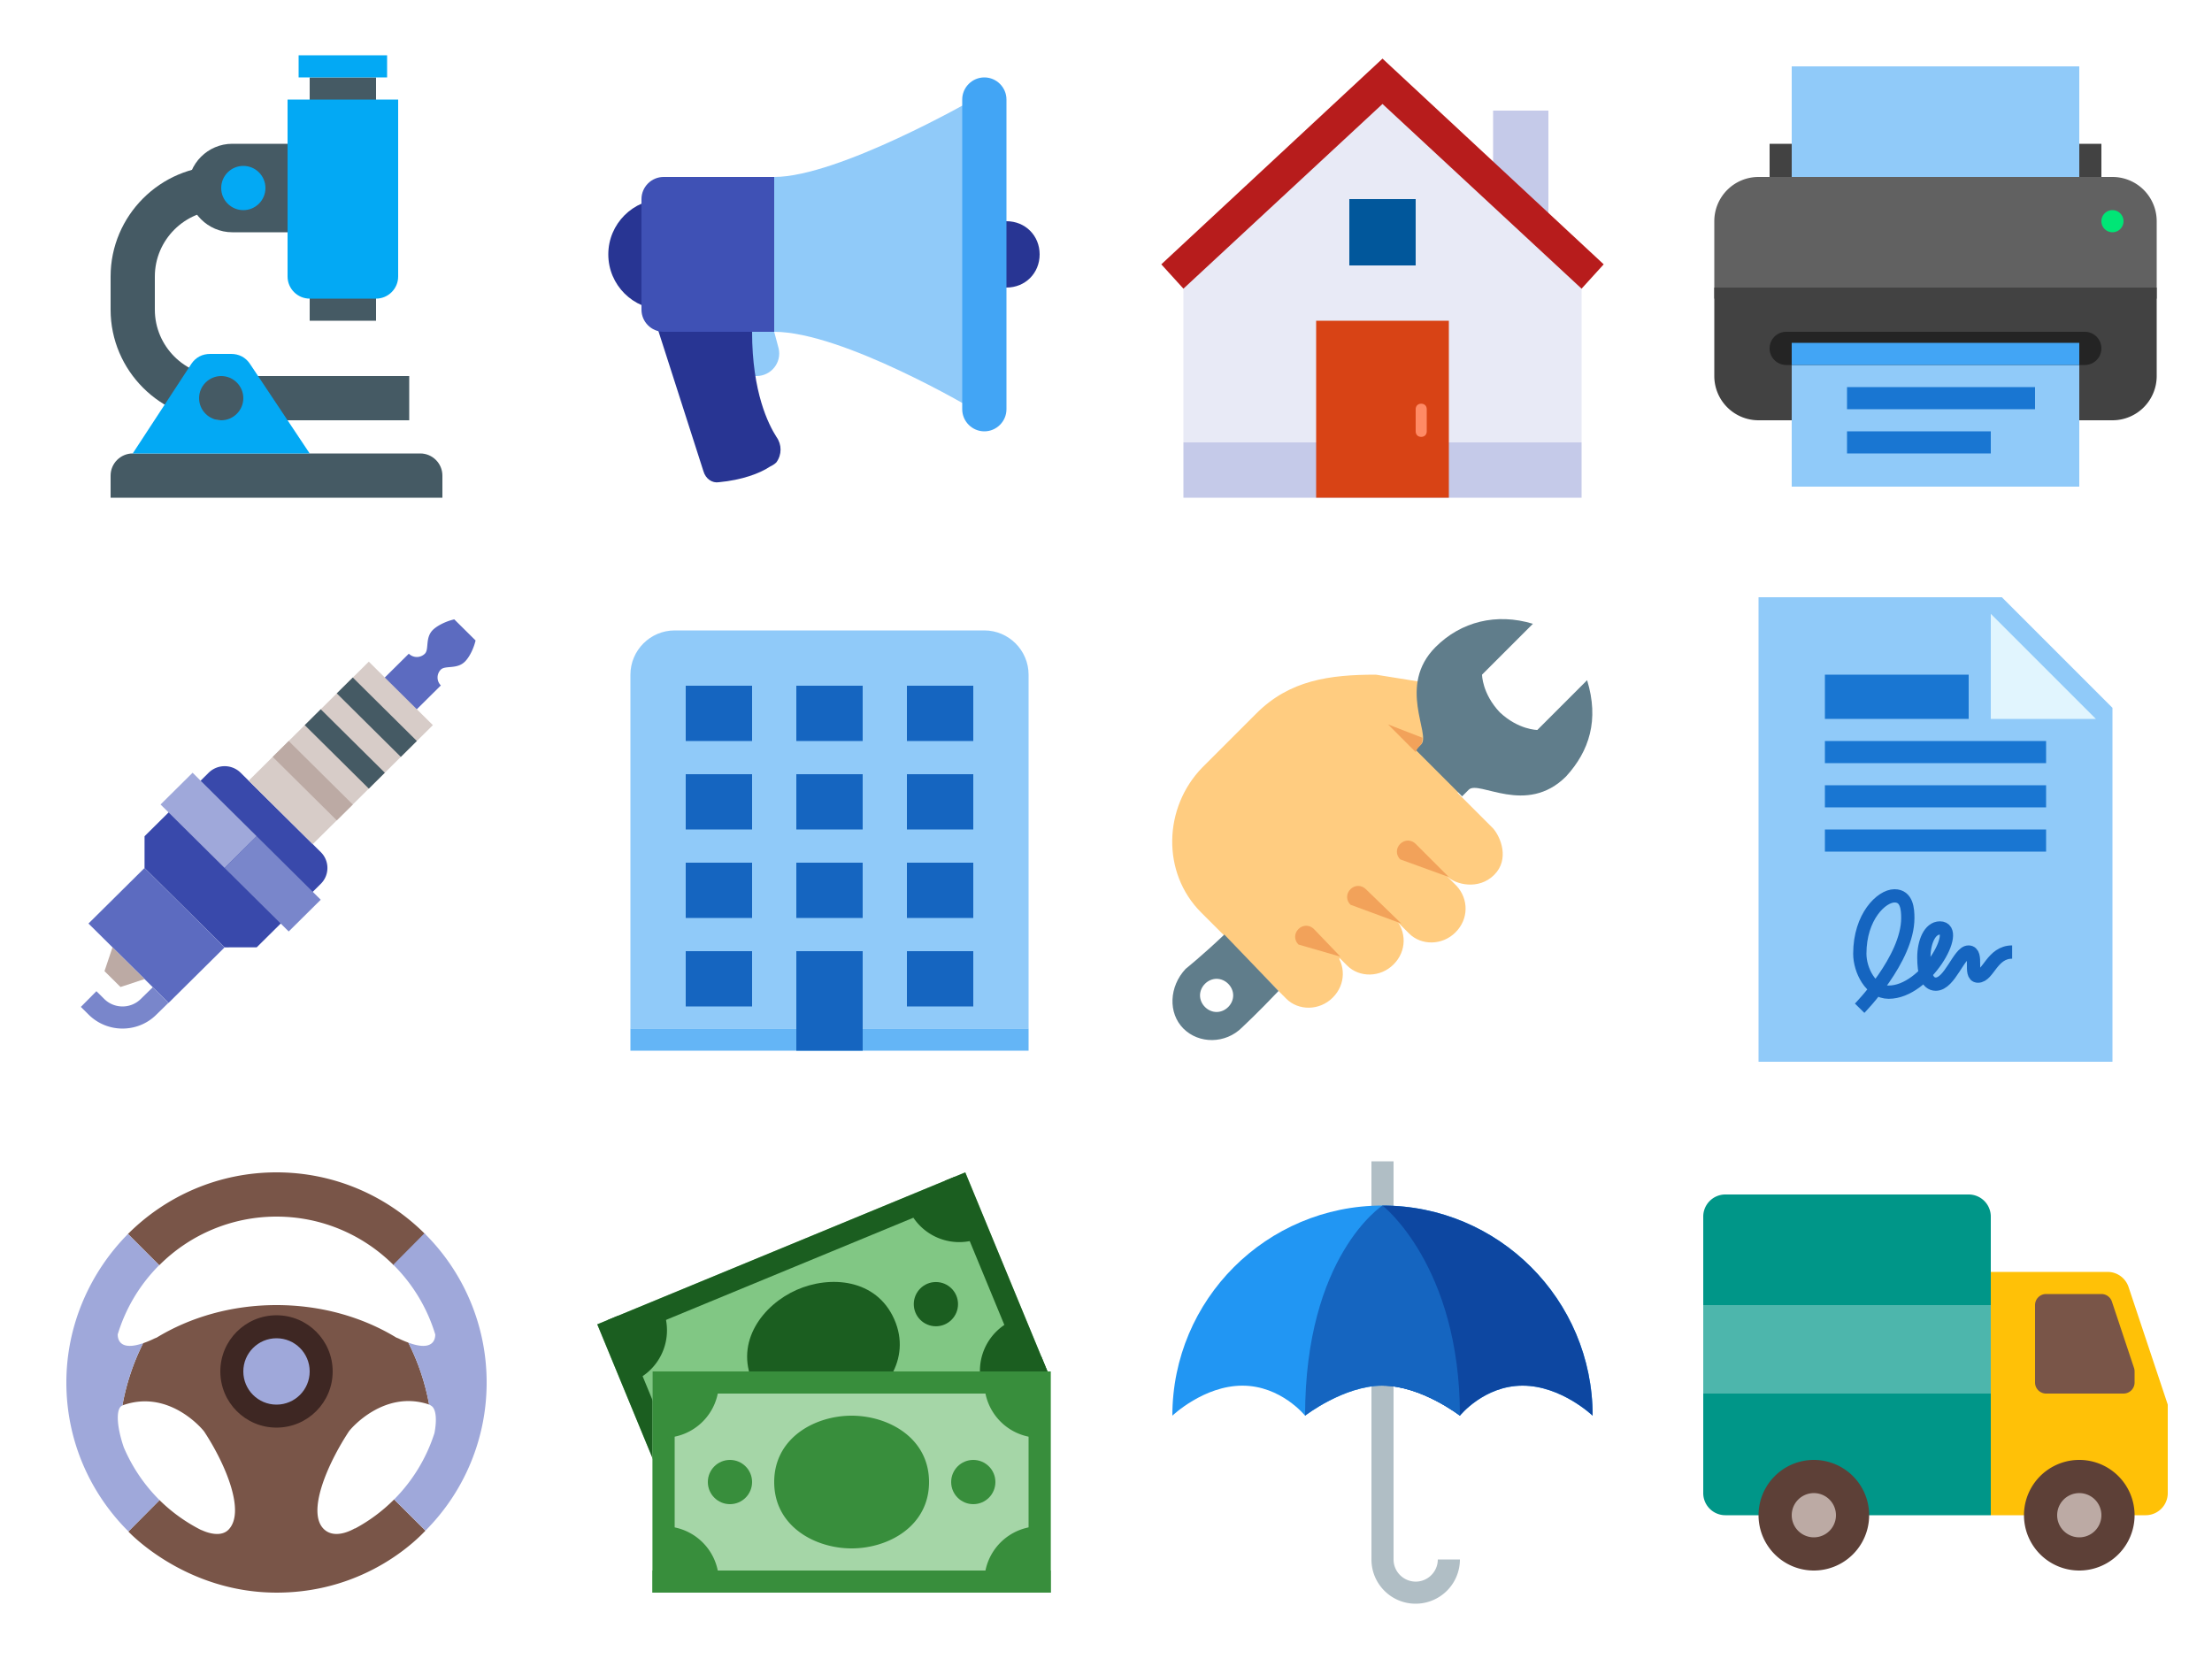<?xml version="1.0" encoding="utf-8"?><svg width="200" height="150" viewBox="0 0 200 150" xmlns="http://www.w3.org/2000/svg" xmlns:xlink="http://www.w3.org/1999/xlink"><svg version="1" viewBox="-1 -1 50 50" width="50" height="50" id="advertise" x="50"><g fill="#90CAF9"><path d="M17.4 33H15v-4h4l.4 1.5c.3 1.3-.7 2.5-2 2.5zM37 36s-11.8-7-18-7V15c5.8 0 18-7 18-7v28z"/></g><g fill="#283593"><circle cx="9" cy="22" r="5"/><path d="M40 19h-3v6h3c1.7 0 3-1.3 3-3s-1.3-3-3-3zM18.6 41.2c-.9.6-2.5 1.2-4.6 1.4-.6.1-1.2-.3-1.4-1L8.2 27.9S17 21.7 17 29c0 5.5 1.5 8.4 2.2 9.5.5.7.5 1.6 0 2.3-.2.2-.4.3-.6.4z"/></g><path fill="#3F51B5" d="M9 29h10V15H9c-1.1 0-2 .9-2 2v10c0 1.1.9 2 2 2z"/><path fill="#42A5F5" d="M38 38c-1.1 0-2-.9-2-2V8c0-1.1.9-2 2-2s2 .9 2 2v28c0 1.1-.9 2-2 2z"/></svg><svg width="50" height="50" viewBox="-1 -1 50 50" id="car" y="100"><g fill="#795548"><path d="M31.098 37.204l-.004-.02c-.14.073-1.72 1.024-2.75.128-1.685-1.464.25-5.922 2.19-8.873.2-.305 3.236-3.815 7.266-2.446a20.57 20.57 0 0 0-1.882-5.6 9.753 9.753 0 0 1-.874-.37c-.08-.038-.136-.053-.21-.084C31.82 18.104 28.075 17 24 17s-7.818 1.104-10.835 2.94c-.073.032-.128.047-.21.086a9.052 9.052 0 0 1-1.01.42h-.002a20.568 20.568 0 0 0-1.874 5.625h.002c4.22-1.53 7.286 2.205 7.394 2.37 1.94 2.95 3.757 7.283 2.19 8.872-.823.834-2.387.05-2.447.023l-.003.01a15.015 15.015 0 0 1-3.78-2.71l-2.82 2.838c.03.028 5.116 5.525 13.41 5.525s12.99-5.136 13.432-5.58l.022-.026-2.836-2.82a14.98 14.98 0 0 1-3.538 2.632zM24 9c4.136 0 7.886 1.682 10.602 4.398l2.827-2.827C33.987 7.13 29.237 5 24 5s-9.988 2.13-13.43 5.57L13.4 13.4A14.953 14.953 0 0 1 24 9z"/></g><circle fill="#3E2723" cx="24" cy="23" r="5.079"/><g fill="#9FA8DA"><path d="M43 24a18.935 18.935 0 0 0-5.625-13.49l-2.816 2.84a15.004 15.004 0 0 1 3.796 6.31c0 .454-.215 1.553-2.438.734a20.558 20.558 0 0 1 1.882 5.6c.08.042.16.084.228.135.403.298.484 1.25.254 2.448a14.987 14.987 0 0 1-3.645 5.995l2.836 2.818A18.933 18.933 0 0 0 43 24zM10.196 29.873c-.618-1.795-.736-3.364-.224-3.744.03-.022.068-.04.1-.06h-.003a20.568 20.568 0 0 1 1.873-5.625c-2.107.727-2.3-.355-2.298-.794a14.995 14.995 0 0 1 3.705-6.21l.048-.042-2.827-2.827C7.168 14.006 5 18.783 5 24c0 5.268 2.152 10.025 5.614 13.467l2.813-2.83a15.01 15.01 0 0 1-3.23-4.764z"/><circle cx="24" cy="23" r="3"/></g></svg><svg width="50" height="50" viewBox="-1 -1 50 50" id="car-repair" y="50"><path fill="#3949AB" d="M28.002 26.043L20.76 18.87a2.06 2.06 0 0 0-2.897 0l-5.793 5.738-.002 2.87 7.243 7.178 2.898-.002 5.794-5.74c.8-.793.8-2.078 0-2.87z"/><g fill="#5C6BC0"><path d="M42 6.908L40.073 5c-.765.173-1.546.57-1.934.953-.725.718-.324 1.757-.725 2.152-.4.396-1.05.396-1.45 0l-3.62 3.587c-.8.793-.8 2.08 0 2.87.8.794 2.097.793 2.897.002l3.62-3.59a1.01 1.01 0 0 1 0-1.434c.4-.396 1.45 0 2.174-.718.388-.382.79-1.156.964-1.914zM12.067 27.48l7.244 7.176-5.068 5.02L7 32.502z"/></g><path fill="#9FA8DA" d="M19.31 27.48L16 24.2l-2.483-2.462 2.897-2.87 2.483 2.462 3.31 3.278z"/><path fill="#D7CCC8" d="M27.277 25.325l-5.793-5.74L32.346 8.824l5.794 5.74z"/><g fill="#455A64"><path d="M35.242 17.435l-5.793-5.743 1.448-1.434 5.793 5.74zM32.347 20.304l-5.794-5.74L28 13.128l5.795 5.74z"/></g><g fill="#BCAAA4"><path d="M9.172 34.653l-.724 2.154 1.448 1.434 2.173-.717zM29.45 23.174l-5.794-5.74L25.104 16l5.794 5.74z"/></g><g fill="#7986CB"><path d="M25.104 33.22l-5.793-5.74 2.897-2.872 3.31 3.28L28 30.35zM12.814 38.26l-1.087 1.064c-.91.9-2.39.9-3.3 0l-.71-.704-1.407 1.42.71.705a4.336 4.336 0 0 0 3.06 1.253c1.106 0 2.21-.416 3.05-1.25l1.104-1.08-1.42-1.407z"/></g></svg><svg version="1" viewBox="-1 -1 50 50" width="50" height="50" id="construction" x="50" y="50"><path fill="#90CAF9" d="M42 42H6V10c0-2.2 1.8-4 4-4h28c2.2 0 4 1.8 4 4v32z"/><path fill="#64B5F6" d="M6 42h36v2H6z"/><g fill="#1565C0"><path d="M31 27h6v5h-6zM21 27h6v5h-6zM11 27h6v5h-6zM31 35h6v5h-6zM11 35h6v5h-6zM31 19h6v5h-6zM21 19h6v5h-6zM11 19h6v5h-6zM31 11h6v5h-6zM21 11h6v5h-6zM11 11h6v5h-6zM21 35h6v9h-6z"/></g></svg><svg version="1" viewBox="-1 -1 50 50" width="50" height="50" id="country" x="100"><path fill="#E8EAF6" d="M42 39H6V23L24 6l18 17z"/><g fill="#C5CAE9"><path d="M39 21l-5-5V9h5zM6 39h36v5H6z"/></g><path fill="#B71C1C" d="M24 4.3L4 22.9l2 2.2L24 8.4l18 16.7 2-2.2z"/><path fill="#D84315" d="M18 28h12v16H18z"/><path fill="#01579B" d="M21 17h6v6h-6z"/><path fill="#FF8A65" d="M27.5 35.5c-.3 0-.5.2-.5.5v2c0 .3.2.5.5.5s.5-.2.5-.5v-2c0-.3-.2-.5-.5-.5z"/></svg><svg viewBox="-1 -1 50 50" width="50" height="50" id="engineer" x="100" y="50"><g fill="#FFCC80"><path d="M24.3 22.7c-1.1-1.1-3-1.1-4.2.1-1.2 1.2-1.2 3-.1 4.2l6.4 6.4c1.1 1.1 3 1.1 4.2-.1 1.2-1.2 1.2-3 .1-4.2l-6.4-6.4z"/><path d="M20.2 35.6l7.9-7.9.6-.6 1.1 1.1c.8.8 2.9 1.3 4.3-.1 1.4-1.4.6-3.4-.1-4.2l-3.2-3.2s1.4-4.2 1.1-6.4c-.1-1.9-1.2-3.2-3.5-3.5l-5-.8c-4.2 0-7.8.5-10.8 3.5l-4.9 4.9C4.2 22 4 27.9 7.6 31.5l7.7 7.7 4.9-3.6z"/><path d="M20 26.9c-1.1-1.1-3-1.1-4.2.1-1.2 1.2-1.2 3-.1 4.2l5.1 5.1c1.1 1.1 3 1.1 4.2-.1 1.2-1.2 1.2-3 .1-4.2L20 26.9z"/><path d="M14.5 29.9c-1.1-1.1-3-1.1-4.2.1-1.2 1.2-1.2 3-.1 4.2l5.1 5.1c1.1 1.1 3 1.1 4.2-.1 1.2-1.2 1.2-3 .1-4.2l-5.1-5.1z"/></g><g fill="#607D8B"><path d="M9.7 33.5c-2 1.9-3.5 3.1-3.5 3.1-1.5 1.6-1.6 4-.2 5.4 1.4 1.4 3.8 1.4 5.3-.1.1-.1 1.4-1.3 3.3-3.3l-4.9-5.1zm-.7 7c-.8 0-1.5-.7-1.5-1.5s.7-1.5 1.5-1.5 1.5.7 1.5 1.5-.7 1.5-1.5 1.5zM42.5 10.5L38 15s-1.7 0-3.4-1.6C33 11.7 33 10 33 10l4.6-4.6c-3.3-1-6.5-.2-8.8 2.1-3.5 3.5-.4 7.9-1.3 8.8l-.5.5 4.2 4.2.6-.6c.9-.9 5.2 2.4 8.8-1.2 2.1-2.3 3-5.1 1.9-8.7z"/></g><path fill="#F2A25A" d="M30 28.3l-3-3c-.4-.4-1-.4-1.4 0-.4.4-.4 1 0 1.4l4.4 1.6zM25.7 32.5l-3.2-3.1c-.4-.4-1-.4-1.4 0s-.4 1 0 1.4l4.6 1.7zM20.2 35.5L17.8 33c-.4-.4-1-.4-1.4 0s-.4 1 0 1.4l3.8 1.1zM27.4 16.4c.2-.2.2-.4.2-.7l-3.1-1.2L27 17c.1-.3.3-.5.4-.6z"/></svg><svg id="expertise" viewBox="-1 -1 50 50" width="50" height="50"><style>.st0{fill:#ff9800}.st1{fill:#00a344}.st2{fill:#1565c0}.st3{fill:#3f51b5}.st4{fill:#b3e5fc}.st5{fill:none;stroke:#f44336;stroke-width:4;stroke-miterlimit:10}.st6{fill:#37474f}.st7{fill:#f44336}.st8{fill:#546e7a}.st9{fill:#00c853}.st10{fill:#9ccc65}.st11{fill:#8bc34a}.st12{fill:#2e7d32}.st13{fill:#388e3c}.st14{fill:#43a047}.st15{fill:#ad1457}.st16{fill:#e91e63}.st17{fill:#303f9f}.st18{fill:#4caf50}.st19{fill:#ff5722}.st20{fill:#ffc107}.st21{fill:#bf360c}.st22{fill:#ff8a65}.st23{fill:#2196f3}.st24{fill:#64b5f6}.st25{fill:#b2ebf2}.st26{fill:#4dd0e1}.st27{fill:#ffa726}.st28{fill:#ffb74d}.st29{fill:#b0bec5}.st30{fill:#81d4fa}.st31{fill:#80deea}.gst32{fill:#03a9f4}.gst33{fill:#455a64}.st34{fill:#8a5100}.st35{fill:#607d8b}.st36{fill:#2962ff}.st37{fill:#cc861e}.st38{fill:#90a4ae}.st39{fill:#00bcd4}.st40{fill:none;stroke:#3f51b5;stroke-width:4;stroke-miterlimit:10}.st41{fill:#e64a19}.st42{fill:#ef6c00}.st43{fill:#992b0a}.st44{fill:#FFF}.st45{fill:#d32f2f}.st46{fill:#0277bd}.st47{fill:#263238}.st48{fill:#795548}.st49{fill:#cddc39}.st50{fill:#1976d2}.st51{fill:#f8bbd0}.st52{fill:#d1c4e9}.st53{fill:#f06292}.st54{fill:#673ab7}.st55{fill:#1b5e20}.st56{fill:#81c784}.st57{fill:#ef9a9a}.st58{fill:#cc4216}.st59{fill:#ffeb3b}.st60{fill:#ffcc80}.st61{fill:#1e88e5}.st62{fill:#bbdefb}.st63{fill:#469c10}.st64{fill:#64dd17}.st65{fill:#90caf9}.st66{fill:#42a5f5}.st67{fill:#b39ddb}.st68{fill:#33691e}.st69{fill:#ccff90}.st70{fill:#4fc3f7}.st71{fill:#689f38}.st72{fill:#c6ff00}.st73{fill:none;stroke:#c6ff00;stroke-width:2;stroke-linecap:round;stroke-linejoin:round;stroke-miterlimit:10}.st74{fill:#009688}.st75{fill:#26a69a}.st76{fill:#00897b}.st77{fill:#a5d6a7}.st78{fill:#9c2c0a}.st79{fill:#e0f7fa}.st80{fill:#9e2d0a}.st81{fill:#f57c00}.st82{fill:#004d40}.st83{fill:#80cbc4}.st84{fill:#ffcdd2}.st85{fill:#9575cd}.st86{fill:#7454b3}.st87{fill:none;stroke:#bbdefb;stroke-width:4;stroke-linecap:round;stroke-miterlimit:10}.st88{fill:#d15f00}.st89{fill:#db6400}.st90{fill:#c45900}.st91{fill:#9fa8da}.st92{fill:#7986cb}.st93{fill:#d18a2e}.st94{fill:#ffab40}</style><g id="gXMLID_765_"><path id="gXMLID_769_" class="gst33" d="M27 6h6v22h-6z"/><path id="gXMLID_768_" class="gst33" d="M19 33c-3.3 0-6-2.7-6-6v-3c0-3.3 2.7-6 6-6h6v-4h-6c-5.5 0-10 4.5-10 10v3c0 5.5 4.5 10 10 10h17v-4H19z"/><path id="gXMLID_767_" class="gst33" d="M9 44h30v-2c0-1.1-.9-2-2-2H11c-1.1 0-2 .9-2 2v2z"/><path id="gXMLID_766_" class="gst33" d="M25 20h-5c-2.2 0-4-1.8-4-4s1.8-4 4-4h5v8z"/></g><g id="gXMLID_757_"><path id="gXMLID_763_" class="gst32" d="M33 26h-6c-1.1 0-2-.9-2-2V8h10v16c0 1.1-.9 2-2 2z"/><path id="gXMLID_762_" class="gst32" d="M26 4h8v2h-8z"/><circle id="gXMLID_761_" class="gst32" cx="21" cy="16" r="2"/><path id="gXMLID_758_" class="gst32" d="M21.6 31.9c-.4-.6-1-.9-1.7-.9H18c-.7 0-1.3.3-1.7.9L11 40h16l-5.4-8.1zM19 37c-1.1 0-2-.9-2-2s.9-2 2-2 2 .9 2 2-.9 2-2 2z"/></g></svg><svg width="50" height="50" viewBox="-1 -1 50 50" id="finance" x="50" y="100"><path fill="#81C784" d="M3 18.74L36.275 5l7.634 18.485-33.276 13.74z"/><g fill="#1B5E20"><path d="M3.003 18.74l1.85-.764 7.627 18.488-1.85.763z"/><path d="M9.87 35.38l33.276-13.743.763 1.848-33.276 13.74z"/><path d="M43.91 23.487l-1.847.763-7.637-18.485 1.85-.763z"/><path d="M36.114 7.23L4.688 20.21l-.764-1.85L35.35 5.382zM9.217 31.51a5 5 0 0 1 6.53 2.713l-4.62 1.908-1.91-4.62z"/><path d="M6.214 23.904a5 5 0 0 0 2.713-6.53l-4.622 1.91 1.91 4.62zM40.693 18.322a5 5 0 0 0-2.713 6.53l4.62-1.91-1.907-4.62zM37.64 10.928a5 5 0 0 1-6.53-2.713l4.623-1.908 1.908 4.62z"/><circle cx="13.287" cy="25.312" r="2"/><circle cx="33.621" cy="16.916" r="2"/><path d="M17.057 23.956c-1.625-3.655.932-6.98 3.96-8.325 3.028-1.345 7.21-1.015 8.833 2.64 1.625 3.656-.932 6.98-3.96 8.326-3.027 1.345-7.208 1.015-8.833-2.64z"/></g><path fill="#A5D6A7" d="M8 23h36v20H8z"/><g fill="#388E3C"><path d="M8 23h2v20H8z"/><path d="M8 41h36v2H8z"/><path d="M42 23h2v20h-2z"/><path d="M9 23h34v2H9zM9 37a5 5 0 0 1 5 5H9v-5z"/><path d="M9 29a5 5 0 0 0 5-5H9v5zM43 37a5 5 0 0 0-5 5h5v-5zM43 29a5 5 0 0 1-5-5h5v5zM19 33c0-4 3.687-6 7-6s7 2 7 6-3.687 6-7 6-7-2-7-6z"/><circle cx="15" cy="33" r="2"/><circle cx="37" cy="33" r="2"/></g></svg><svg width="50" height="50" viewBox="-1 -1 50 50" id="insurance" x="100" y="100"><path fill="#B0BEC5" d="M24.172 42.83A3.975 3.975 0 0 1 23.002 40L23 4h2v36.003c0 1.103.9 1.997 2 2 1.103 0 2-.9 2-2h2A4.004 4.004 0 0 1 27 44a3.968 3.968 0 0 1-2.828-1.17z"/><path fill="#2196F3" d="M43 27c0-10.494-8.507-19-19-19S5 16.506 5 27c0 0 2.835-2.715 6.334-2.715C14.83 24.285 17 27 17 27s3.502-2.715 7-2.715S31 27 31 27s2.17-2.715 5.666-2.715C40.166 24.285 43 27 43 27z"/><path fill="#0D47A1" d="M24 8v16.285c3.498 0 7 2.715 7 2.715s2.17-2.715 5.666-2.715C40.166 24.285 43 27 43 27c0-10.494-8.507-19-19-19z"/><path fill="#1565C0" d="M24 8s-7 4.523-7 19c0 0 3.502-2.715 7-2.715S31 27 31 27c0-13.57-7-19-7-19z"/></svg><svg width="50" height="50" viewBox="-1 -1 50 50" id="polygraphy" x="150"><path fill="#616161" d="M4 26h40v-7a4 4 0 0 0-4-4H8a4 4 0 0 0-4 4v7z"/><g fill="#424242"><path d="M9 12h30v3H9zM8 37h32a4 4 0 0 0 4-4v-8H4v8a4 4 0 0 0 4 4"/></g><path fill="#00E676" d="M39 19a1 1 0 1 0 2 0 1 1 0 0 0-2 0"/><path fill="#242424" d="M37.5 32h-27a1.5 1.5 0 0 1 0-3h27a1.5 1.5 0 0 1 0 3"/><g fill="#90CAF9"><path d="M11 5h26v10H11zM11 32h26v11H11z"/></g><path fill="#42A5F5" d="M11 30h26v2H11z"/><g fill="#1976D2"><path d="M16 34h17v2H16zM16 38h13v2H16z"/></g></svg><svg viewBox="-1 -1 50 50" width="50" height="50" id="registry" x="150" y="50"><path fill="#90caf9" d="M40 45H8V3h22l10 10z"/><path fill="#e1f5fe" d="M38.5 14H29V4.5z"/><g fill="#1976d2"><path d="M14 20h20v2H14zM14 16h20v2H14zM14 10h13v4H14zM14 24h20v2H14z"/></g><path d="M30.93 35.08c-1.817 0-2.148 2.177-3.092 2.177-.826 0 .048-2.177-.857-2.177-.847 0-1.685 2.903-2.952 2.903-.818 0-1.082-1.037-1.082-2.415s.53-2.666 1.452-2.666c1.947 0-1.258 5.806-4.633 5.806-1.634 0-2.61-2.007-2.61-3.474 0-3.354 1.963-5.235 3.138-5.235 1.128 0 1.202 1.226 1.202 2.008 0 3.725-4.355 8.152-4.355 8.152" fill="none" stroke="#1565c0" stroke-width="1.2" stroke-miterlimit="10"/></svg><svg width="50" height="50" viewBox="-1 -1 50 50" id="transport" x="150" y="100"><path fill="#FFC107" d="M43 36H29V14h10.56a2 2 0 0 1 1.896 1.368L45 26v8a2 2 0 0 1-2 2"/><path fill="#009688" d="M29 36H5a2 2 0 0 1-2-2V9a2 2 0 0 1 2-2h22a2 2 0 0 1 2 2v27z"/><g fill="#5D4037"><path d="M42 36a5 5 0 1 1-10 0 5 5 0 0 1 10 0M18 36a5 5 0 1 1-10 0 5 5 0 0 1 10 0"/></g><g fill="#BCAAA4"><path d="M39 36a2 2 0 1 1-4 0 2 2 0 0 1 4 0M15 36a2 2 0 1 1-4 0 2 2 0 0 1 4 0"/></g><path fill="#795548" d="M41 25h-7a1 1 0 0 1-1-1v-7a1 1 0 0 1 1-1h5c.432 0 .813.275.95.684l2 6c.032.102.05.21.05.316v1a1 1 0 0 1-1 1"/><path fill="#4DB6AC" d="M3 17h26v8H3z"/></svg></svg>